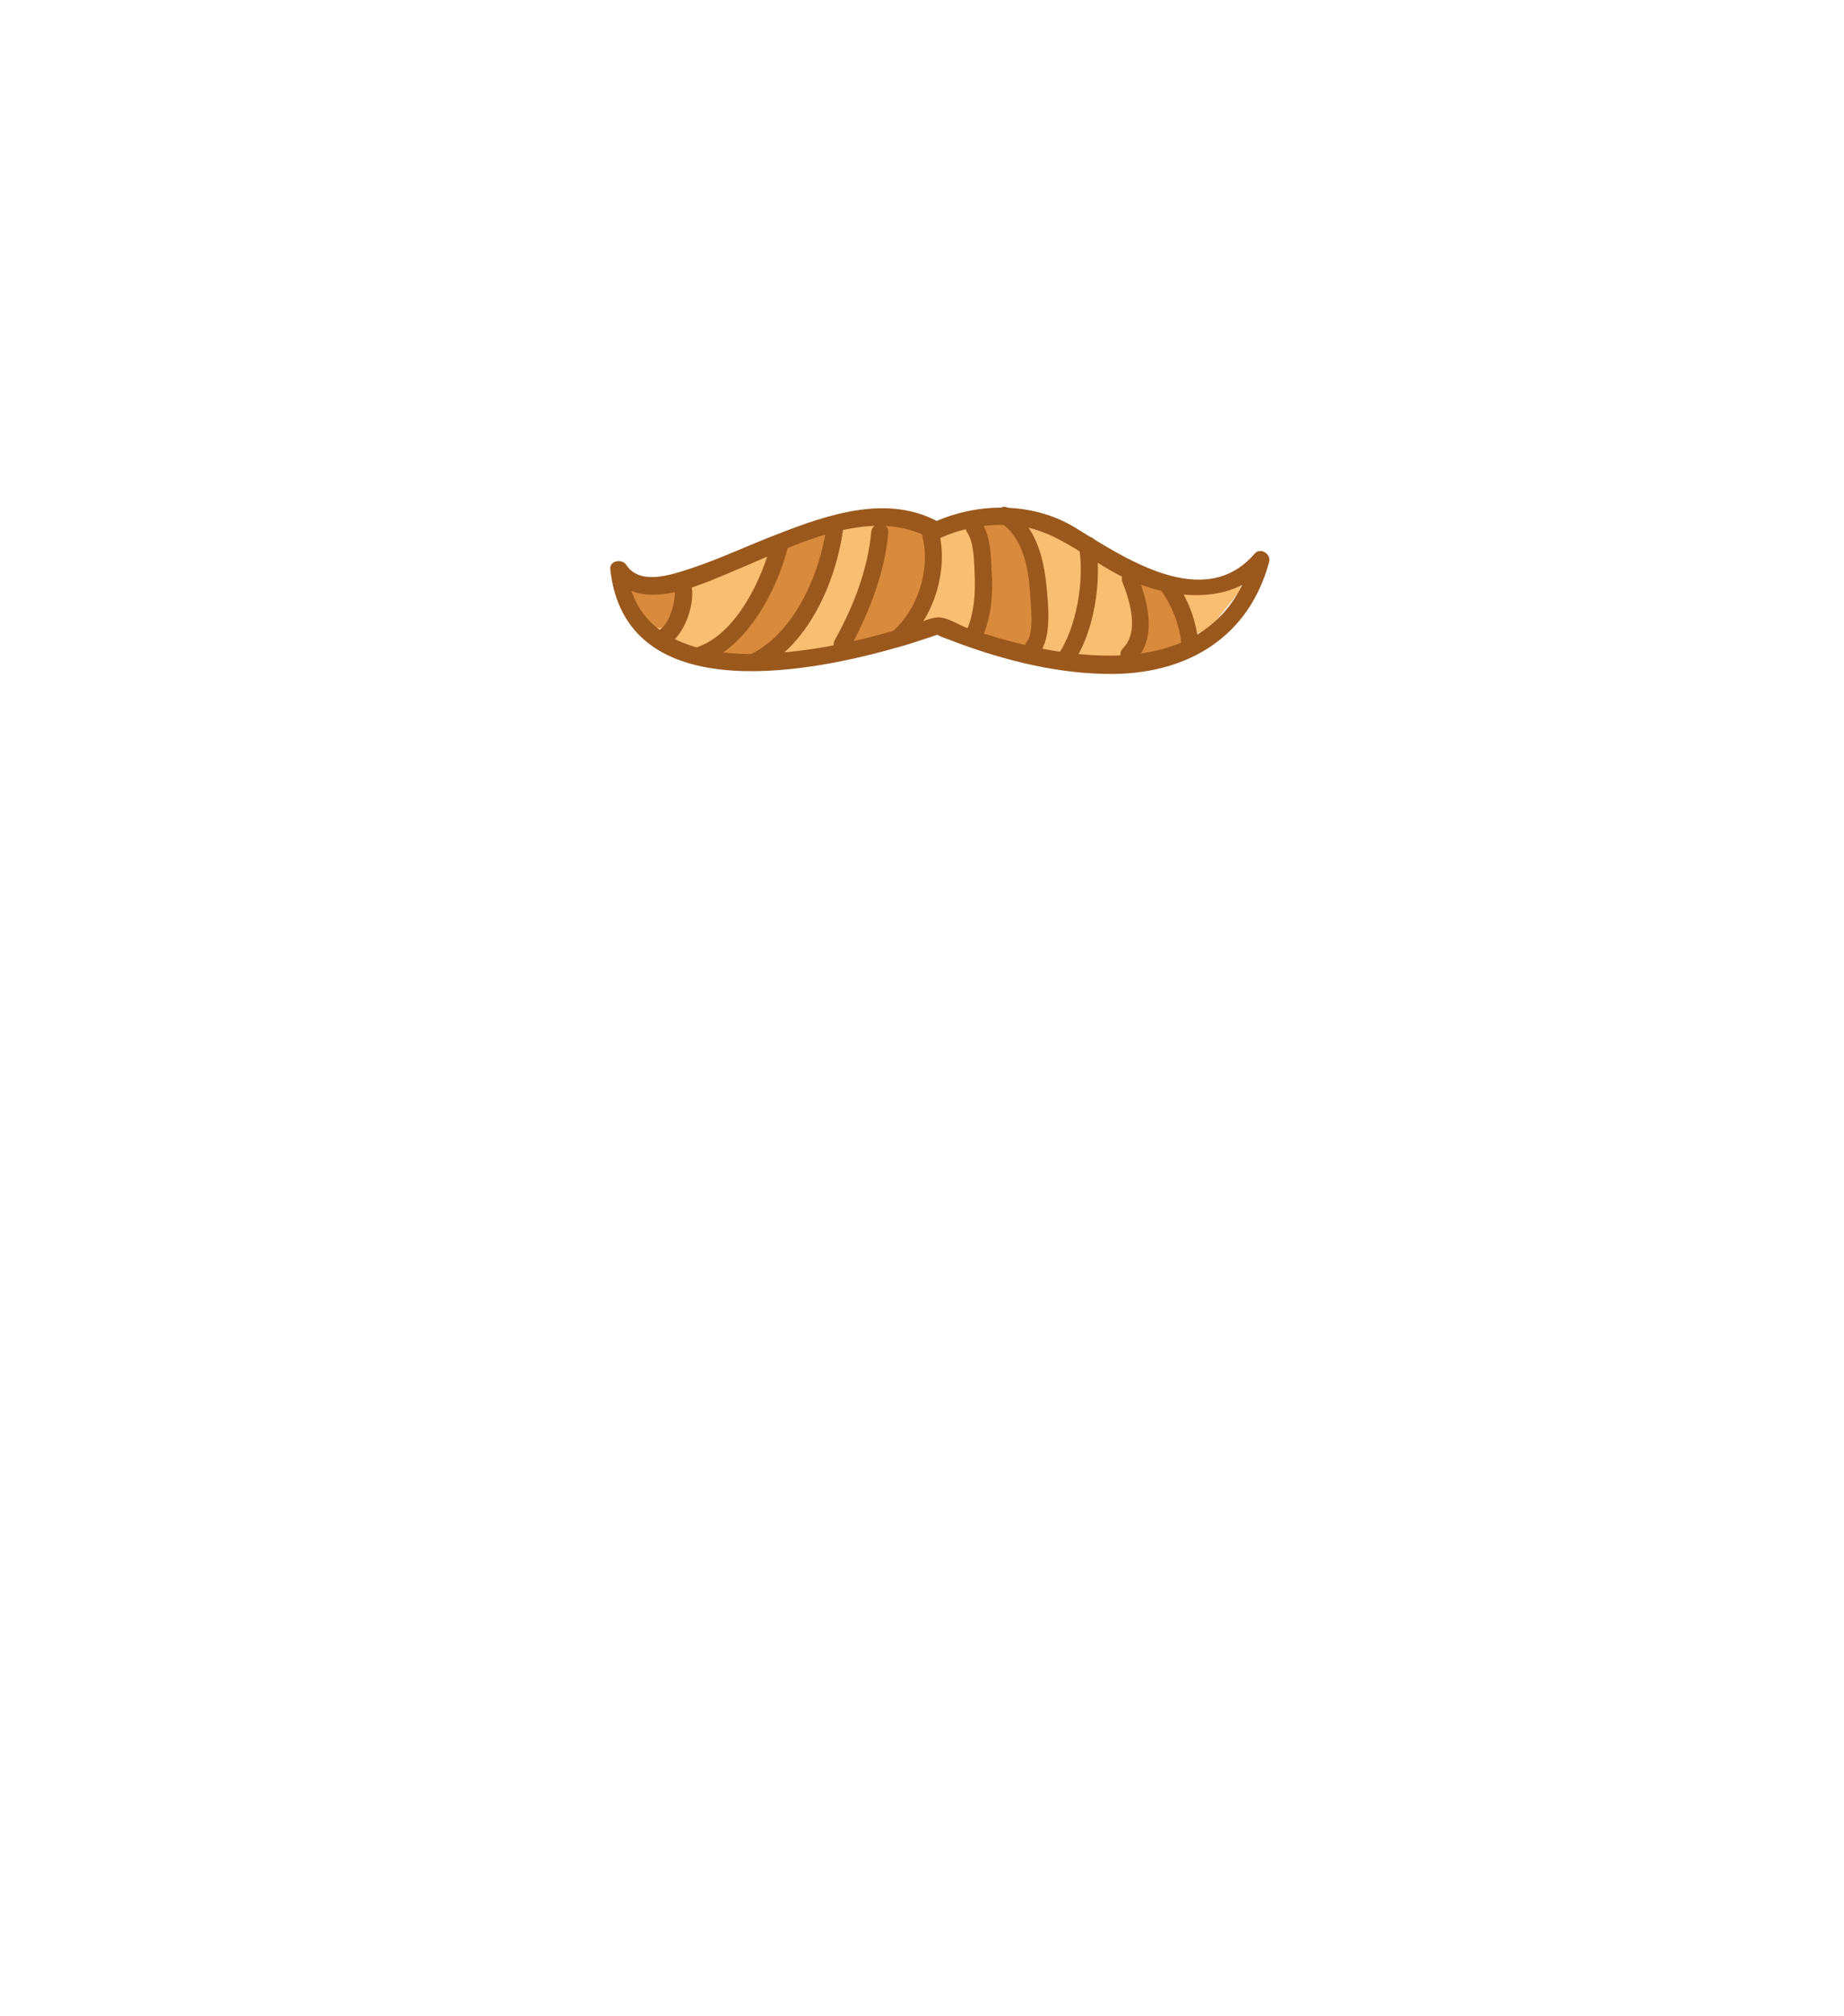 <?xml version="1.0" encoding="utf-8"?>
<!-- Generator: Adobe Illustrator 19.2.0, SVG Export Plug-In . SVG Version: 6.00 Build 0)  -->
<svg version="1.1" id="Layer_1" xmlns="http://www.w3.org/2000/svg" xmlns:xlink="http://www.w3.org/1999/xlink" x="0px" y="0px"
	 viewBox="0 0 323 353" style="enable-background:new 0 0 323 353;" xml:space="preserve">
<style type="text/css">
	.st0{fill:#F9BE72;}
	.st1{fill:#D88A3D;}
	.st2{fill:#9B581C;}
</style>
<g>
	<g>
		<path class="st0" d="M212.7,102.9l-5.9-1.2l-8.3-2.4l-8.3-4.7l-11.8-3.5h-8.3l-7.1,2.4l-4.7-2.4l-8.3-1.2l-11.8,3.5l-11.8,5.9
			l-11.8,3.5l-7.1-2.4l2.4,7.1l4.5,4.7c1.3,0.6,2,0.5,3.3,1.1c1.4,0.7,2.1,1.5,3.6,2v0.7c1.1-0.4,2.3-0.4,3.6,0.3
			c0.1,0.1,0.5,0.1,0.8,0.1c0.1,0,0.1,0,0.1,0c0.3,0,0.6,0,0.7,0c0.3,0,0.6,0.1,0.9,0.2l0.1-0.9h10.6l11.8-2.4l14.1-3.5l11.8,3.5
			l12.9,3c1.1-0.4,2.7-0.3,3.8,0.1c2.5-0.9,5,0.3,7.5-0.4c2.8-0.8,5.3-1.8,7.8-3.2l-0.3-0.7l4.7-2.4l4.7-5.9l2.4-5.9L212.7,102.9z"
			/>
	</g>
	<path class="st1" d="M182.6,106.4v7.1l-8.3-1.2l-3.5-1.1c0,0,0.1-18.8,0.4-19.4c0.2-0.3,1.7,0.2,2.3-0.7h3.2l2.4,1.2L182.6,106.4z
		 M199.5,101.1l5.6,0.5l3.5,13l-9.4,1.2L199.5,101.1z M162.6,104.1l-4.7,7.1l-7.1,2.4l-3.3,0.7l4.5-8.9l2.4-14.1h4.7l3.5,1.8
		l1.2,1.8L162.6,104.1z M114.9,102.7l0.5,0.2l3.5-1.1l-1.2,8.1H113l-4.7-9.4l5.9,2.4L114.9,102.7z M135.5,114.7H126l4.7-5.9l5.9-13
		l9.3-3.6l-4.6,14.2L135.5,114.7z"/>
	<g>
		<g>
			<path class="st2" d="M164.6,91.5c-9-5.1-19.7-1.4-28.6,2.1c-5,1.9-9.8,4.2-14.9,5.9c-3.4,1.1-9,3.1-11.4-0.6
				c-0.7-1.1-3-0.8-2.8,0.8c2.6,23.8,33.4,18.4,49.4,13.9c2.7-0.7,5.3-1.6,8-2.5c0.5-0.2-1.4-0.8,0,0.1c0.9,0.5,2.1,0.8,3,1.2
				c8.8,3.3,18.4,5.7,27.9,5.6c13.1-0.2,23.6-6.6,27.1-19.6c0.4-1.4-1.5-2.6-2.5-1.5c-8.9,10.4-23.1,0.6-31.6-4.6
				c-7.5-4.5-17.3-4.4-25.2-0.6c-1.7,0.8-0.2,3.4,1.5,2.6c4-1.9,8.8-2.7,13.2-2.3c8,0.7,13.7,7,20.9,9.9c7.5,3.1,17.5,3.9,23.3-2.9
				c-0.8-0.5-1.7-1-2.5-1.5c-6.1,22.9-32.9,18.5-50.1,12.4c-1.4-0.5-3.2-1.7-4.7-1.8c-1.4-0.1-3,0.8-4.4,1.2
				c-8.1,2.6-16.6,4.6-25.2,5.1c-11,0.7-23.8-1.7-25.2-14.7c-0.9,0.3-1.9,0.5-2.8,0.8c4.8,7.2,15.7,1.9,21.7-0.6
				c9.9-4.1,23.7-11.6,34.3-5.6C164.8,95,166.3,92.4,164.6,91.5z"/>
		</g>
		<g>
			<path class="st2" d="M161.6,94.1c1.4,5.7-0.9,12.7-5.3,16.5c-1.5,1.3,0.7,3.4,2.1,2.1c5.2-4.5,7.7-12.8,6.1-19.4
				C164.1,91.4,161.2,92.2,161.6,94.1L161.6,94.1z"/>
		</g>
		<g>
			<path class="st2" d="M152.6,93.2c-0.6,6.6-3.2,13.2-6.4,18.9c-0.9,1.7,1.7,3.2,2.6,1.5c3.4-6.2,6.2-13.3,6.8-20.4
				C155.7,91.3,152.7,91.3,152.6,93.2L152.6,93.2z"/>
		</g>
		<g>
			<path class="st2" d="M144.8,91.7c-0.9,8.3-5.6,19.2-13.4,22.9c-1.7,0.8-0.2,3.4,1.5,2.6c8.9-4.1,13.9-16.2,14.9-25.5
				C148,89.7,145,89.8,144.8,91.7L144.8,91.7z"/>
		</g>
		<g>
			<path class="st2" d="M135.1,95c-1.6,6.4-6.1,15.8-12.7,18.2c-1.8,0.7-1,3.6,0.8,2.9c7.7-2.9,12.9-12.7,14.8-20.3
				C138.5,94,135.6,93.2,135.1,95L135.1,95z"/>
		</g>
		<g>
			<path class="st2" d="M118.2,103c0.2,2.2-0.8,6.1-2.8,7.4c-1.6,1-0.1,3.6,1.5,2.6c2.9-1.8,4.7-6.7,4.3-10
				C120.9,101.1,117.9,101,118.2,103L118.2,103z"/>
		</g>
		<g>
			<path class="st2" d="M169.4,93.2c1.2,1.8,1.2,4.8,1.3,6.8c0.2,3.7,0,7.5-1.6,10.9c-0.8,1.7,1.8,3.3,2.6,1.5
				c1.9-3.9,2.3-8.1,2-12.4c-0.1-2.6-0.2-6.1-1.7-8.4C170.9,90.1,168.3,91.6,169.4,93.2L169.4,93.2z"/>
		</g>
		<g>
			<path class="st2" d="M175.2,91.5c3.9,2.5,4.9,7.7,5.2,12c0.1,1.9,0.8,7.2-0.5,8.8c-1.2,1.5,0.9,3.6,2.1,2.1
				c2.3-2.7,1.6-8.7,1.3-11.8c-0.5-5.2-2-10.7-6.6-13.6C175.1,87.9,173.6,90.5,175.2,91.5L175.2,91.5z"/>
		</g>
		<g>
			<path class="st2" d="M189,95.8c1,5.6-0.4,14.3-3.8,19c-1.1,1.6,1.5,3.1,2.6,1.5c3.9-5.4,5.3-14.9,4.1-21.3
				C191.5,93.2,188.6,94,189,95.8L189,95.8z"/>
		</g>
		<g>
			<path class="st2" d="M196.6,101.9c1.3,3.3,3,8.7,0.1,11.6c-1.2,1.2,0.3,3.3,1.8,2.4c0.2-0.1,0.4-0.2,0.6-0.4
				c1.6-1,0.1-3.6-1.5-2.6c-0.2,0.1-0.4,0.2-0.6,0.4c0.6,0.8,1.2,1.6,1.8,2.4c3.8-3.8,2.4-10,0.6-14.5
				C198.8,99.4,195.9,100.1,196.6,101.9L196.6,101.9z"/>
		</g>
		<g>
			<path class="st2" d="M203.2,103.1c2,2.8,3.3,5.9,3.7,9.4c0.2,1.9,3.2,1.9,3,0c-0.4-4-1.8-7.6-4.1-10.9
				C204.7,100.1,202.1,101.6,203.2,103.1L203.2,103.1z"/>
		</g>
	</g>
</g>
</svg>
